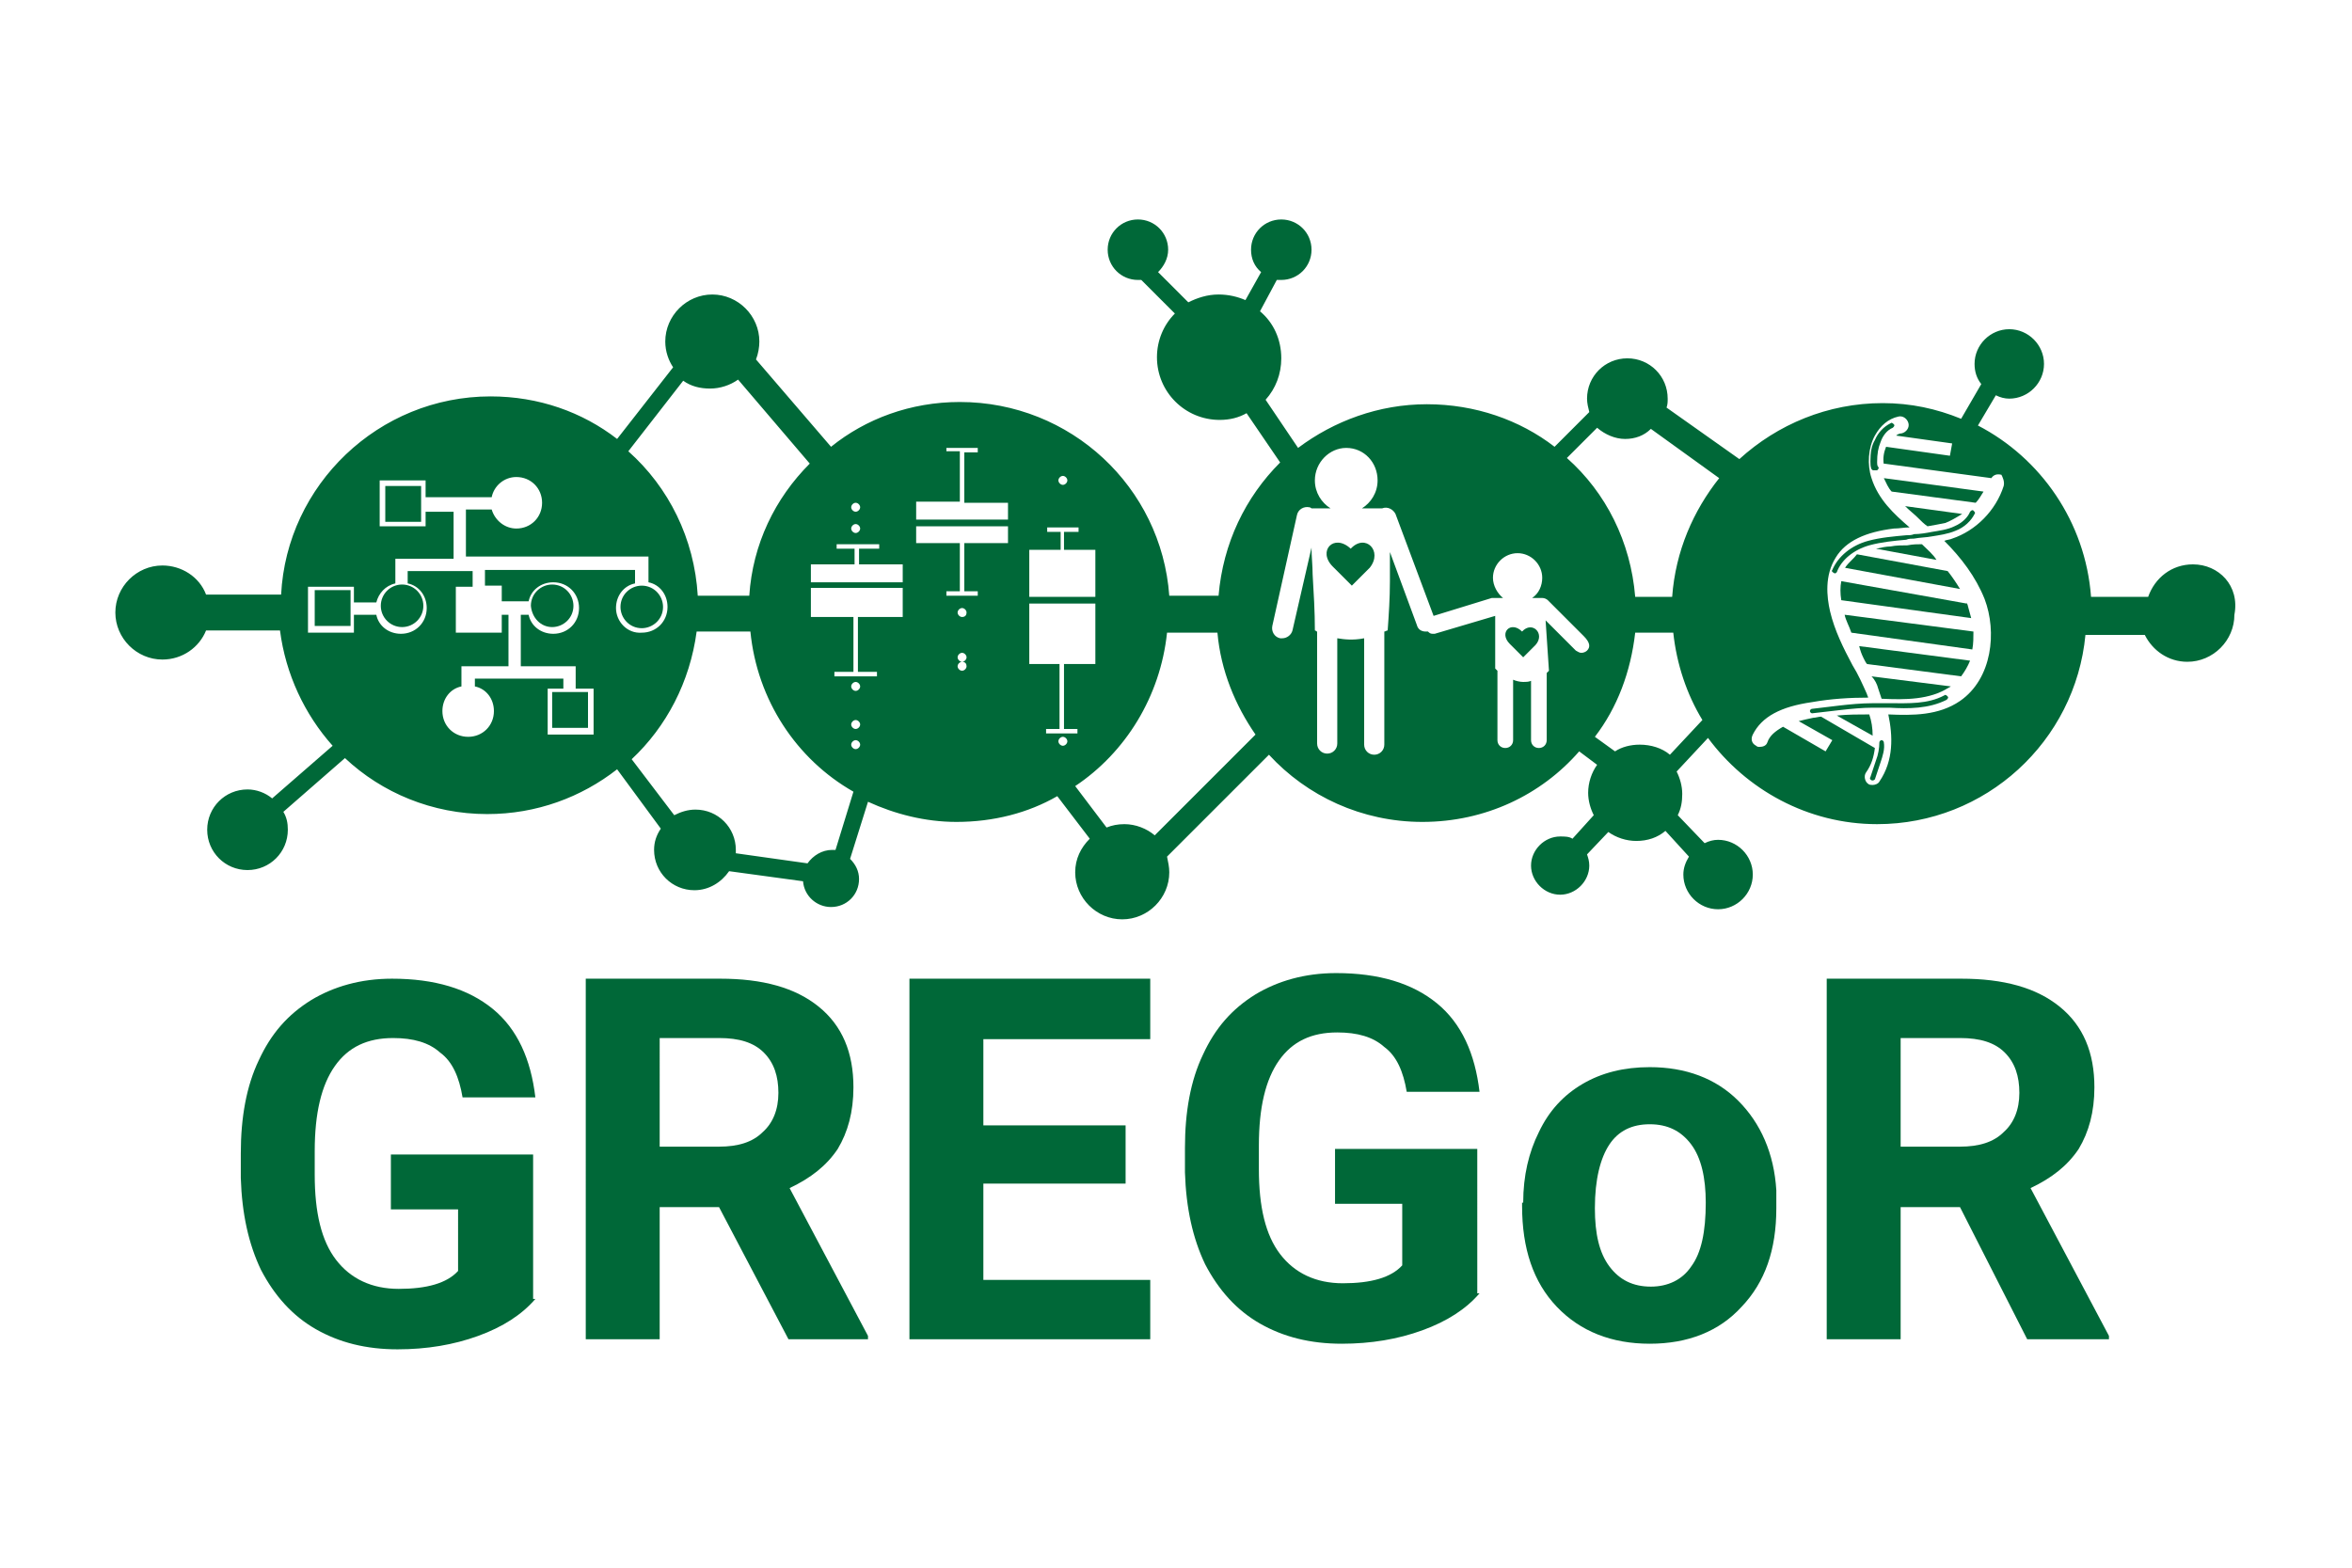 <?xml version="1.0" encoding="utf-8"?>
<!-- Generator: Adobe Illustrator 27.9.0, SVG Export Plug-In . SVG Version: 6.00 Build 0)  -->
<svg version="1.1" id="Layer_1" xmlns="http://www.w3.org/2000/svg" xmlns:xlink="http://www.w3.org/1999/xlink" x="0px" y="0px"
	 width="210px" height="140px" viewBox="0 0 210 140" style="enable-background:new 0 0 210 140;" xml:space="preserve">
<style type="text/css">
	.st0{fill:#006838;}
	.st1{fill:#EE2A7B;}
</style>
<g>
	<path class="st0" d="M64.2,107.8h-5.3v11.8h-6.6V87.4h12c3.8,0,6.7,0.8,8.8,2.5c2.1,1.7,3.1,4.1,3.1,7.2c0,2.2-0.5,4-1.4,5.5
		c-1,1.5-2.4,2.6-4.3,3.5l7,13.2v0.3h-7.1L64.2,107.8z M58.9,102.4h5.3c1.7,0,3-0.4,3.9-1.3c0.9-0.8,1.4-2,1.4-3.5
		c0-1.5-0.4-2.7-1.3-3.6c-0.9-0.9-2.2-1.3-4-1.3h-5.3V102.4z"/>
	<path class="st0" d="M100.5,105.7H87.8v8.6h14.9v5.3H81.2V87.4h21.5v5.4H87.8v7.7h12.7V105.7z"/>
	<path class="st0" d="M132.1,115.5c-1.2,1.4-2.9,2.5-5.1,3.3c-2.2,0.8-4.6,1.2-7.2,1.2c-2.8,0-5.2-0.6-7.3-1.8s-3.7-3-4.9-5.3
		c-1.1-2.3-1.7-5-1.8-8.2v-2.2c0-3.2,0.5-6,1.6-8.3c1.1-2.4,2.6-4.1,4.7-5.4c2-1.2,4.4-1.9,7.2-1.9c3.8,0,6.8,0.9,9,2.7
		c2.2,1.8,3.4,4.5,3.8,7.9h-6.5c-0.3-1.8-0.9-3.2-2-4c-1-0.9-2.4-1.3-4.2-1.3c-2.3,0-4,0.8-5.2,2.5c-1.2,1.7-1.8,4.2-1.8,7.6v2.1
		c0,3.4,0.6,5.9,1.9,7.6c1.3,1.7,3.2,2.6,5.6,2.6c2.5,0,4.3-0.5,5.3-1.6v-5.5h-6v-4.9h12.7V115.5z"/>
	<path class="st0" d="M136,107.4c0-2.4,0.5-4.5,1.4-6.3c0.9-1.9,2.2-3.3,3.9-4.3c1.7-1,3.7-1.5,6-1.5c3.2,0,5.9,1,7.9,3
		c2,2,3.2,4.7,3.4,8l0,1.6c0,3.7-1,6.6-3.1,8.8c-2,2.2-4.8,3.3-8.2,3.3c-3.4,0-6.2-1.1-8.3-3.3s-3.1-5.2-3.1-9V107.4z M142.4,107.9
		c0,2.3,0.4,4,1.3,5.2c0.9,1.2,2.1,1.8,3.7,1.8c1.5,0,2.8-0.6,3.6-1.8c0.9-1.2,1.3-3.1,1.3-5.7c0-2.2-0.4-4-1.3-5.2
		c-0.9-1.2-2.1-1.8-3.7-1.8c-1.6,0-2.8,0.6-3.6,1.8C142.9,103.4,142.4,105.3,142.4,107.9z"/>
	<path class="st0" d="M175,107.8h-5.3v11.8h-6.6V87.4h12c3.8,0,6.7,0.8,8.8,2.5c2.1,1.7,3.1,4.1,3.1,7.2c0,2.2-0.5,4-1.4,5.5
		c-1,1.5-2.4,2.6-4.3,3.5l7,13.2v0.3H181L175,107.8z M169.7,102.4h5.3c1.7,0,3-0.4,3.9-1.3c0.9-0.8,1.4-2,1.4-3.5
		c0-1.5-0.4-2.7-1.3-3.6c-0.9-0.9-2.2-1.3-4-1.3h-5.3V102.4z"/>
	<path class="st0" d="M47.8,116c-1.2,1.4-2.9,2.5-5.1,3.3c-2.2,0.8-4.6,1.2-7.2,1.2c-2.8,0-5.2-0.6-7.3-1.8s-3.7-3-4.9-5.3
		c-1.1-2.3-1.7-5-1.8-8.2V103c0-3.2,0.5-6,1.6-8.3c1.1-2.4,2.6-4.1,4.7-5.4c2-1.2,4.4-1.9,7.2-1.9c3.8,0,6.8,0.9,9,2.7
		c2.2,1.8,3.4,4.5,3.8,7.9h-6.5c-0.3-1.8-0.9-3.2-2-4c-1-0.9-2.4-1.3-4.2-1.3c-2.3,0-4,0.8-5.2,2.5c-1.2,1.7-1.8,4.2-1.8,7.6v2.1
		c0,3.4,0.6,5.9,1.9,7.6c1.3,1.7,3.2,2.6,5.6,2.6c2.5,0,4.3-0.5,5.3-1.6V108h-6v-4.9h12.7V116z"/>
</g>
<g>
	<path class="st0" d="M120.7,52.3l-1.7-1.7c-1.4-1.4,0.1-3,1.6-1.6c1.3-1.4,2.9,0.2,1.7,1.7L120.7,52.3z"/>
	<path class="st0" d="M136,58.7l-1.2-1.2c-1-1,0.1-2.1,1.1-1.1c0.9-1,2.1,0.2,1.2,1.2L136,58.7z"/>
	<rect x="28.1" y="52.7" class="st0" width="3.2" height="3.2"/>
	<circle class="st0" cx="35.9" cy="54.1" r="1.9"/>
	<rect x="34.4" y="43.4" class="st0" width="3.2" height="3.2"/>
	<path class="st0" d="M49.3,56c1,0,1.9-0.8,1.9-1.9c0-1-0.8-1.9-1.9-1.9c-1,0-1.9,0.8-1.9,1.9C47.5,55.2,48.3,56,49.3,56z"/>
	<rect x="49.3" y="61.8" class="st0" width="3.2" height="3.2"/>
	<path class="st0" d="M59.2,54.2c0-1-0.8-1.9-1.9-1.9c-1,0-1.9,0.8-1.9,1.9c0,1,0.8,1.9,1.9,1.9C58.3,56.1,59.2,55.3,59.2,54.2z"/>
	<path class="st0" d="M171.2,46.2c0.3,0.3,0.6,0.6,0.9,0.8c0.6-0.1,1.1-0.2,1.6-0.3c0.5-0.2,1-0.5,1.5-0.8l-5.1-0.7
		C170.5,45.6,170.9,45.9,171.2,46.2z"/>
	<path class="st0" d="M164.8,50.6c0,0,0,0.1-0.1,0.1l10.3,1.9c-0.3-0.5-0.7-1.1-1.1-1.6l-8.1-1.5C165.5,49.9,165.1,50.2,164.8,50.6z
		"/>
	<path class="st0" d="M168.9,43.9l7.5,1c0.3-0.3,0.5-0.7,0.7-1l-8.9-1.2C168.4,43.1,168.6,43.6,168.9,43.9z"/>
	<path class="st0" d="M195.8,50.4c-1.9,0-3.4,1.2-4,2.9h-5.1c-0.5-6.7-4.5-12.4-10.1-15.3l1.6-2.7c0.4,0.2,0.8,0.3,1.2,0.3
		c1.7,0,3.1-1.4,3.1-3.1c0-1.7-1.4-3.1-3.1-3.1c-1.7,0-3.1,1.4-3.1,3.1c0,0.7,0.2,1.3,0.6,1.8l-1.8,3.1c-2.2-0.9-4.5-1.4-7-1.4
		c-4.9,0-9.4,1.9-12.8,5l-6.5-4.6c0.1-0.3,0.1-0.5,0.1-0.8c0-2-1.6-3.6-3.6-3.6c-2,0-3.6,1.6-3.6,3.6c0,0.4,0.1,0.8,0.2,1.2
		l-3.1,3.1c-3.1-2.4-7.1-3.8-11.4-3.8c-4.3,0-8.3,1.5-11.5,3.9l-2.9-4.3c0.9-1,1.4-2.3,1.4-3.7c0-1.7-0.7-3.2-1.9-4.2L114,25
		c0.1,0,0.3,0,0.4,0c1.5,0,2.7-1.2,2.7-2.7c0-1.5-1.2-2.7-2.7-2.7c-1.5,0-2.7,1.2-2.7,2.7c0,0.8,0.3,1.5,0.9,2l-1.4,2.5
		c-0.7-0.3-1.5-0.5-2.4-0.5c-1,0-1.9,0.3-2.7,0.7l-2.7-2.7c0.5-0.5,0.9-1.2,0.9-2c0-1.5-1.2-2.7-2.7-2.7c-1.5,0-2.7,1.2-2.7,2.7
		c0,1.5,1.2,2.7,2.7,2.7c0.1,0,0.2,0,0.3,0l3,3c-1,1-1.6,2.4-1.6,3.9c0,3.1,2.5,5.6,5.6,5.6c0.9,0,1.7-0.2,2.4-0.6l3,4.4
		c-3.1,3.1-5.1,7.2-5.5,11.9h-4.4c-0.7-9.7-8.8-17.3-18.7-17.3c-4.4,0-8.4,1.5-11.5,4l-6.7-7.8c0.2-0.5,0.3-1.1,0.3-1.6
		c0-2.3-1.9-4.2-4.2-4.2c-2.3,0-4.2,1.9-4.2,4.2c0,0.9,0.3,1.7,0.7,2.3l-5,6.4c-3.1-2.4-7-3.8-11.3-3.8c-10,0-18.2,7.9-18.7,17.7
		h-6.7c-0.6-1.6-2.2-2.6-3.9-2.6c-2.3,0-4.2,1.9-4.2,4.2c0,2.3,1.9,4.2,4.2,4.2c1.8,0,3.3-1.1,3.9-2.6H25c0.5,3.9,2.2,7.5,4.7,10.3
		l-5.4,4.7c-0.6-0.5-1.4-0.8-2.2-0.8c-2,0-3.6,1.6-3.6,3.6c0,2,1.6,3.6,3.6,3.6c2,0,3.6-1.6,3.6-3.6c0-0.6-0.1-1.1-0.4-1.6l5.5-4.8
		c3.3,3.1,7.8,5,12.7,5c4.4,0,8.4-1.5,11.6-4L59,74c-0.4,0.6-0.6,1.2-0.6,1.9c0,2,1.6,3.6,3.6,3.6c1.3,0,2.4-0.7,3.1-1.7l6.6,0.9
		c0.1,1.3,1.2,2.3,2.5,2.3c1.4,0,2.5-1.1,2.5-2.5c0-0.7-0.3-1.3-0.8-1.8l1.6-5.1c2.4,1.1,5.1,1.8,7.9,1.8c3.3,0,6.4-0.8,9-2.3
		l2.9,3.8c-0.8,0.8-1.3,1.8-1.3,3c0,2.3,1.9,4.2,4.2,4.2c2.3,0,4.2-1.9,4.2-4.2c0-0.5-0.1-0.9-0.2-1.4l9.1-9.1c3.4,3.7,8.3,6,13.7,6
		c5.6,0,10.6-2.4,14-6.3l1.6,1.2c-0.5,0.7-0.8,1.6-0.8,2.5c0,0.7,0.2,1.4,0.5,2l-1.9,2.1c-0.3-0.2-0.7-0.2-1.1-0.2
		c-1.4,0-2.6,1.2-2.6,2.6c0,1.4,1.2,2.6,2.6,2.6c1.4,0,2.6-1.2,2.6-2.6c0-0.4-0.1-0.7-0.2-1l1.9-2c0.7,0.5,1.6,0.8,2.5,0.8
		c1,0,1.9-0.3,2.6-0.9l2.1,2.3c-0.3,0.5-0.5,1-0.5,1.6c0,1.7,1.4,3.1,3.1,3.1c1.7,0,3.1-1.4,3.1-3.1c0-1.7-1.4-3.1-3.1-3.1
		c-0.4,0-0.8,0.1-1.2,0.3l-2.4-2.5c0.3-0.6,0.4-1.2,0.4-1.9c0-0.7-0.2-1.4-0.5-2l2.8-3c3.4,4.6,8.9,7.7,15.1,7.7
		c9.7,0,17.7-7.4,18.6-16.9h5.3c0.7,1.4,2.1,2.4,3.8,2.4c2.3,0,4.2-1.9,4.2-4.2C200,52.3,198.1,50.4,195.8,50.4z M94.9,42.5
		c0.2,0,0.4,0.2,0.4,0.4s-0.2,0.4-0.4,0.4s-0.4-0.2-0.4-0.4S94.7,42.5,94.9,42.5z M91.9,49.1h2.8v-1.6h-1.2v-0.4h2.8v0.4H95v1.6h2.8
		v4.2h-5.9V49.1z M76.4,44.9c0.2,0,0.4,0.2,0.4,0.4s-0.2,0.4-0.4,0.4c-0.2,0-0.4-0.2-0.4-0.4S76.2,44.9,76.4,44.9z M76.4,46.8
		c0.2,0,0.4,0.2,0.4,0.4s-0.2,0.4-0.4,0.4c-0.2,0-0.4-0.2-0.4-0.4S76.2,46.8,76.4,46.8z M61,34c0.7,0.5,1.5,0.7,2.4,0.7
		c0.9,0,1.8-0.3,2.5-0.8l6.4,7.5c-3.1,3.1-5.1,7.2-5.4,11.8h-4.6c-0.3-5.1-2.6-9.7-6.2-12.9L61,34z M55,54.3c0-1.1,0.7-2,1.7-2.2
		v-1.2H43.3v1.4h1.5v1.4h2.4c0.2-1,1.1-1.7,2.2-1.7c1.3,0,2.3,1,2.3,2.3c0,1.3-1,2.3-2.3,2.3c-1.1,0-2-0.7-2.2-1.7h-0.7v4.6h4.9v2
		h1.6v4.1h-4.1v-4.1h1.4v-0.9h-7.9v0.7c1,0.2,1.7,1.1,1.7,2.2c0,1.3-1,2.3-2.3,2.3c-1.3,0-2.3-1-2.3-2.3c0-1.1,0.7-2,1.7-2.2v-1.8
		h4.2v-4.6h-0.6v1.6h-4.1v-4.1h1.5v-1.4h-5.8v1.1c1,0.2,1.7,1.1,1.7,2.2c0,1.3-1,2.3-2.3,2.3c-1.1,0-2-0.7-2.2-1.7h-2v1.6h-4.1v-4.1
		h4.1v1.4h2c0.2-0.8,0.8-1.5,1.7-1.7v-2.2h5.2v-4.2H38V47h-4.1v-4.1H38v1.5h5.9c0.2-1,1.1-1.8,2.2-1.8c1.3,0,2.3,1,2.3,2.3
		c0,1.3-1,2.3-2.3,2.3c-1,0-1.9-0.7-2.2-1.7h-2.3v4.2h16.3V52c1,0.2,1.7,1.1,1.7,2.2c0,1.3-1,2.3-2.3,2.3C56,56.6,55,55.5,55,54.3z
		 M61.6,77.4L61.6,77.4L61.6,77.4L61.6,77.4z M74.6,75.9c-0.1,0-0.2,0-0.3,0c-0.9,0-1.7,0.5-2.2,1.2l-6.4-0.9c0-0.1,0-0.2,0-0.3
		c0-2-1.6-3.6-3.6-3.6c-0.7,0-1.3,0.2-1.9,0.5l-3.8-5c3.1-2.9,5.2-6.9,5.8-11.4H67c0.6,6.1,4.1,11.4,9.2,14.3L74.6,75.9z M76.4,66.9
		c-0.2,0-0.4-0.2-0.4-0.4c0-0.2,0.2-0.4,0.4-0.4c0.2,0,0.4,0.2,0.4,0.4C76.8,66.7,76.6,66.9,76.4,66.9z M76.4,65.1
		c-0.2,0-0.4-0.2-0.4-0.4c0-0.2,0.2-0.4,0.4-0.4c0.2,0,0.4,0.2,0.4,0.4C76.8,64.9,76.6,65.1,76.4,65.1z M76.4,61.7
		c-0.2,0-0.4-0.2-0.4-0.4s0.2-0.4,0.4-0.4c0.2,0,0.4,0.2,0.4,0.4S76.6,61.7,76.4,61.7z M80.6,55.1h-4V60h1.7v0.4h-3.8V60h1.7v-4.9
		h-3.8v-2.6h8.2V55.1z M80.6,52h-8.2v-1.6h3.9v-1.4h-1.6v-0.4h3.8v0.4h-1.8v1.4h3.9V52z M86.3,59.5c0,0.2-0.2,0.4-0.4,0.4
		s-0.4-0.2-0.4-0.4c0-0.2,0.2-0.4,0.4-0.4c-0.2,0-0.4-0.2-0.4-0.4c0-0.2,0.2-0.4,0.4-0.4s0.4,0.2,0.4,0.4c0,0.2-0.2,0.4-0.4,0.4
		C86.2,59.1,86.3,59.3,86.3,59.5z M85.9,55.1c-0.2,0-0.4-0.2-0.4-0.4s0.2-0.4,0.4-0.4s0.4,0.2,0.4,0.4S86.2,55.1,85.9,55.1z
		 M90,48.5h-3.9v4.3h1.2v0.4h-2.8v-0.4h1.2v-4.3h-3.9V47H90V48.5z M90,46.4h-8.2v-1.6h3.9v-4.5h-1.2V40h2.8v0.4h-1.2v4.5H90V46.4z
		 M91.9,59.3v-5.4h5.9v5.4H95v5.8h1.2v0.4h-2.8v-0.4h1.2v-5.8H91.9z M94.9,66.6c-0.2,0-0.4-0.2-0.4-0.4c0-0.2,0.2-0.4,0.4-0.4
		s0.4,0.2,0.4,0.4C95.3,66.4,95.1,66.6,94.9,66.6z M103.1,74.6c-0.7-0.6-1.7-1-2.7-1c-0.6,0-1.1,0.1-1.6,0.3L96,70.2
		c4.5-3,7.6-8,8.2-13.7h4.5c0.3,3.4,1.6,6.5,3.4,9.1L103.1,74.6z M141.7,58.1c-0.1,0.1-0.3,0.2-0.5,0.2c-0.2,0-0.3-0.1-0.5-0.2
		l-2.7-2.7c0.1,1.5,0.2,3,0.3,4.5c0,0-0.1,0.1-0.2,0.2v6c0,0.4-0.3,0.7-0.7,0.7c-0.4,0-0.7-0.3-0.7-0.7v-5.3
		c-0.2,0.1-0.5,0.1-0.7,0.1c-0.3,0-0.7-0.1-0.9-0.2v5.4c0,0.4-0.3,0.7-0.7,0.7c-0.4,0-0.7-0.3-0.7-0.7v-6.2
		c-0.1-0.1-0.1-0.1-0.2-0.2c0-1.6,0-3.1,0-4.7l-5.4,1.6c-0.1,0-0.1,0-0.2,0c-0.2,0-0.3-0.1-0.4-0.2c-0.1,0-0.1,0-0.2,0
		c-0.4,0-0.7-0.2-0.8-0.6l-2.4-6.5c0,0.8,0,1.7,0,2.6c0,1.5-0.1,3-0.2,4.4c-0.1,0-0.2,0.1-0.3,0.1v10.1c0,0.5-0.4,0.9-0.9,0.9
		c-0.5,0-0.9-0.4-0.9-0.9v-9.5c-1,0.2-1.8,0.1-2.4,0v9.4c0,0.5-0.4,0.9-0.9,0.9s-0.9-0.4-0.9-0.9v-10c-0.1,0-0.1-0.1-0.2-0.1
		c0-1.7-0.1-3.3-0.2-5c0-0.8-0.1-1.6-0.1-2.4l-1.7,7.4c-0.1,0.4-0.5,0.7-0.9,0.7c-0.1,0-0.1,0-0.2,0c-0.5-0.1-0.8-0.6-0.7-1.1
		l2.2-9.9c0.1-0.5,0.6-0.8,1.1-0.7c0.1,0,0.2,0.1,0.2,0.1c0.6,0,1.1,0,1.7,0c-0.8-0.5-1.4-1.4-1.4-2.5c0-1.6,1.3-2.9,2.8-2.9
		c1.6,0,2.8,1.3,2.8,2.9c0,1.1-0.6,2-1.4,2.5c0.6,0,1.1,0,1.7,0c0,0,0.1,0,0.1,0c0.5-0.2,1,0.1,1.2,0.5l3.4,9.1l5.2-1.6
		c0.2,0,0.3,0,0.4,0h0.6c-0.5-0.4-0.9-1.1-0.9-1.8c0-1.2,1-2.2,2.2-2.2c1.2,0,2.2,1,2.2,2.2c0,0.7-0.3,1.4-0.9,1.8h0.9
		c0.2,0,0.4,0.1,0.5,0.2l3.2,3.2C142,57.4,142,57.8,141.7,58.1z M149.1,67.4c-0.7-0.6-1.7-0.9-2.7-0.9c-0.8,0-1.6,0.2-2.2,0.6
		l-1.8-1.3c2-2.6,3.2-5.8,3.6-9.3h3.4c0.3,2.8,1.2,5.5,2.6,7.8L149.1,67.4z M149.3,53.3H146c-0.4-4.9-2.6-9.3-6.1-12.4l2.7-2.7
		c0.7,0.6,1.6,1,2.5,1c0.9,0,1.7-0.3,2.3-0.9l6.1,4.4C151.2,45.6,149.6,49.2,149.3,53.3z M178.9,43.4c-0.7,2.2-2.5,4-4.6,4.7
		c-0.2,0.1-0.5,0.1-0.7,0.2c1.5,1.5,2.8,3.2,3.6,5.2c1.1,2.9,0.7,7.1-2.2,9.1c-1.9,1.3-4.2,1.3-6.4,1.2c0.4,1.9,0.5,4.1-0.8,6
		c-0.1,0.2-0.4,0.3-0.6,0.3c-0.1,0-0.3,0-0.4-0.1c-0.3-0.2-0.4-0.7-0.2-1c0.5-0.7,0.7-1.4,0.8-2.2l-4.8-2.8c-0.2,0-0.5,0.1-0.7,0.1
		c-0.5,0.1-0.9,0.2-1.3,0.3l3,1.7l-0.6,1l-3.8-2.2c-0.7,0.4-1.2,0.8-1.4,1.4c-0.1,0.3-0.4,0.4-0.7,0.4c-0.1,0-0.2,0-0.3-0.1
		c-0.4-0.2-0.5-0.6-0.3-1c0.8-1.6,2.5-2.5,5.3-2.9c1.7-0.3,3.4-0.4,5-0.4c0-0.1-0.1-0.2-0.1-0.3c-0.4-0.9-0.8-1.8-1.3-2.6
		c-0.8-1.5-1.6-3.1-2-4.8c-0.3-1.3-0.5-3.2,0.5-4.8c0.9-1.5,2.7-2.3,5.2-2.6c0.5,0,0.9-0.1,1.4-0.1c-1.4-1.2-2.8-2.5-3.4-4.4
		c-0.4-1.2-0.3-2.7,0.3-3.8c0.5-0.9,1.2-1.5,2.1-1.7c0.4-0.1,0.8,0.2,0.9,0.6c0.1,0.4-0.2,0.8-0.6,0.9c-0.2,0-0.4,0.1-0.5,0.2l5,0.7
		l-0.2,1.1l-5.7-0.8c-0.2,0.5-0.3,1-0.2,1.6l0-0.1l9.6,1.3c0.2-0.3,0.5-0.4,0.9-0.3C178.8,42.6,179,43,178.9,43.4z"/>
	<path class="st0" d="M171.6,48.6c-0.4,0-0.8,0-1.3,0.1c-0.5,0-1,0-1.5,0.1c-0.4,0-0.8,0.1-1.3,0.2l5.4,1
		C172.6,49.5,172.1,49.1,171.6,48.6z"/>
	<path class="st0" d="M167.7,61.5c0.1,0.3,0.2,0.6,0.3,0.9c0,0,0,0,0,0c2.1,0.1,4.3,0.1,6-1c0.1,0,0.1-0.1,0.2-0.1l-7.1-0.9
		C167.4,60.7,167.6,61.1,167.7,61.5z"/>
	<path class="st0" d="M164.4,53.6l11.6,1.6c-0.1-0.4-0.2-0.7-0.3-1.1c0-0.1-0.1-0.2-0.1-0.3l0,0.1l-11.2-2
		C164.3,52.4,164.3,53,164.4,53.6z"/>
	<path class="st0" d="M164,63.9l3.2,1.8c0-0.7-0.1-1.3-0.3-1.9C166,63.8,165,63.8,164,63.9z"/>
	<path class="st0" d="M166.4,58.8c0.1,0.2,0.2,0.4,0.3,0.5l8.4,1.1c0.3-0.4,0.6-0.9,0.8-1.4l-9.9-1.3
		C166.1,58.1,166.2,58.4,166.4,58.8z"/>
	<path class="st0" d="M165.3,56.5l10.8,1.5c0.1-0.5,0.1-1.1,0.1-1.6l-11.5-1.5C164.8,55.4,165.1,55.9,165.3,56.5z"/>
	<polygon class="st1" points="61.6,77.4 61.6,77.4 61.6,77.4 	"/>
	<polygon class="st1" points="61.6,77.4 61.6,77.4 61.6,77.4 	"/>
	<path class="st0" d="M163.8,51.2C163.7,51.2,163.7,51.2,163.8,51.2c-0.2-0.1-0.3-0.2-0.2-0.3c0.5-1.2,1.7-2.2,3.2-2.6
		c1.1-0.3,2.3-0.4,3.4-0.5c0.2,0,0.5,0,0.7-0.1c0.5,0,1.1-0.1,1.6-0.2c0.6-0.1,1.4-0.2,2-0.5c0.7-0.3,1.2-0.8,1.4-1.3
		c0.1-0.1,0.2-0.2,0.3-0.1c0.1,0.1,0.2,0.2,0.1,0.3c-0.3,0.6-0.9,1.2-1.7,1.5c-0.7,0.3-1.5,0.4-2.1,0.5c-0.5,0.1-1.1,0.1-1.6,0.2
		c-0.2,0-0.5,0-0.7,0.1c-1.1,0.1-2.2,0.2-3.3,0.5c-1.4,0.4-2.5,1.3-2.9,2.4C163.9,51.2,163.9,51.2,163.8,51.2z"/>
	<path class="st0" d="M167.3,42c-0.1,0-0.1,0-0.2-0.1c-0.1-0.2-0.1-0.5-0.1-0.7c0-0.8,0.1-1.4,0.4-1.9c0.3-0.7,0.8-1.2,1.4-1.5
		c0.1-0.1,0.2,0,0.3,0.1c0.1,0.1,0,0.2-0.1,0.3c-0.5,0.2-0.9,0.7-1.1,1.3c-0.2,0.5-0.3,1-0.3,1.8c0,0.1,0,0.3,0.1,0.4
		c0.1,0.1,0,0.2-0.1,0.3C167.4,42,167.3,42,167.3,42z"/>
	<path class="st0" d="M161.8,63.7c-0.1,0-0.2-0.1-0.2-0.2c0-0.1,0.1-0.2,0.2-0.2l2.5-0.3c0.9-0.1,1.9-0.2,2.9-0.2c0.5,0,1,0,1.5,0
		c1.7,0,3.4,0.1,4.9-0.7c0.1-0.1,0.2,0,0.3,0.1c0.1,0.1,0,0.2-0.1,0.3c-1.6,0.8-3.4,0.8-5.1,0.7c-0.5,0-1,0-1.5,0
		c-0.9,0-1.9,0.1-2.8,0.2L161.8,63.7C161.8,63.7,161.8,63.7,161.8,63.7z"/>
	<path class="st0" d="M167.2,69.7C167.1,69.7,167.1,69.7,167.2,69.7c-0.2,0-0.3-0.2-0.2-0.3l0.5-1.5c0.2-0.5,0.3-1.1,0.3-1.6
		c0-0.1,0.1-0.2,0.2-0.2c0.1,0,0.2,0.1,0.2,0.2c0.1,0.6-0.1,1.2-0.3,1.8l-0.5,1.5C167.3,69.7,167.2,69.7,167.2,69.7z"/>
</g>
</svg>
